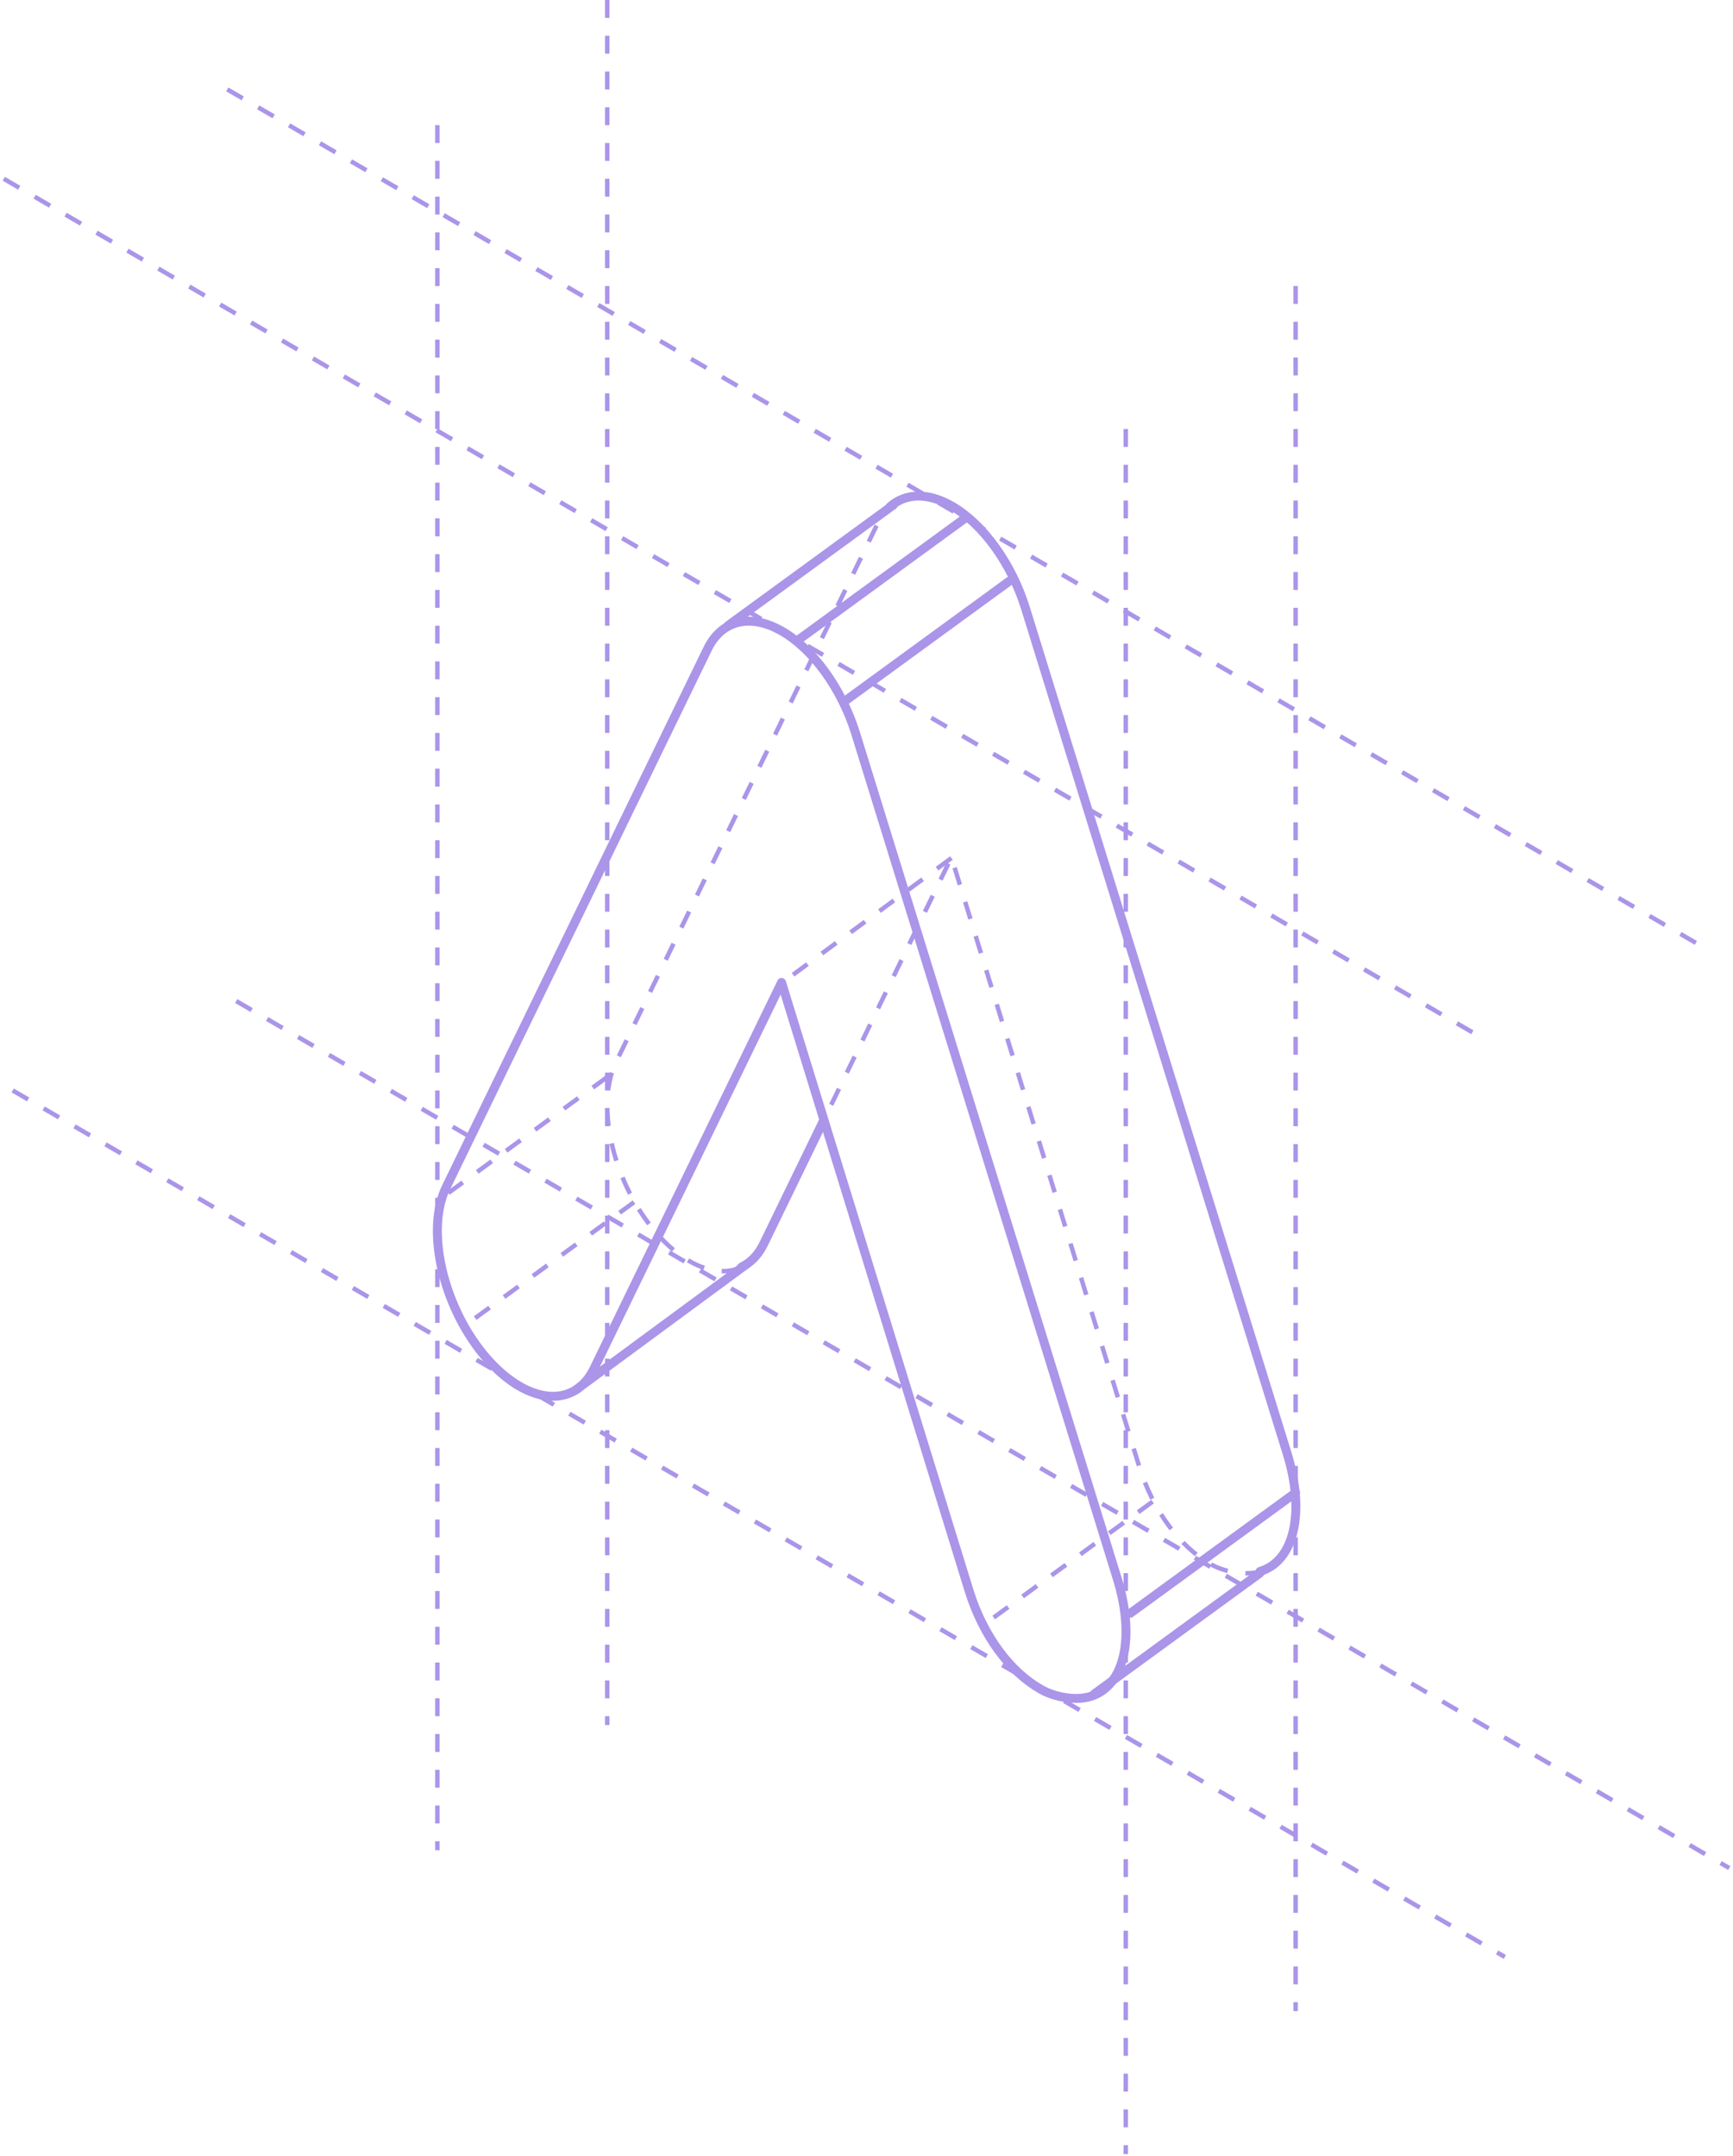 <?xml version="1.0" encoding="UTF-8"?>
<svg width="462px" height="575px" viewBox="0 0 462 575" version="1.1" xmlns="http://www.w3.org/2000/svg" xmlns:xlink="http://www.w3.org/1999/xlink">
    <title>atoms/illustrations/letters/a-il-letter-a</title>
    <g id="Desktop" stroke="none" stroke-width="1" fill="none" fill-rule="evenodd" opacity="0.8">
        <g id="Desktop-works-v2" transform="translate(-536, -4489)" stroke="#957AE4">
            <g id="slide-architects" transform="translate(-234, 4489)">
                <g id="Group" transform="translate(770, 0)">
                    <g id="A" transform="translate(1, -0)">
                        <line x1="2.383" y1="290.777" x2="400.174" y2="521.829" id="Path-6" stroke-width="1.192" stroke-dasharray="4.767"></line>
                        <line x1="61.969" y1="266.943" x2="460" y2="498.135" id="Path-6" stroke-width="1.192" stroke-dasharray="4.767"></line>
                        <line x1="5.68434189e-13" y1="47.668" x2="395.648" y2="277.668" id="Path-6" stroke-width="1.192" stroke-dasharray="4.767"></line>
                        <line x1="115.596" y1="33.368" x2="115.596" y2="493.367" id="Path-6" stroke-width="1.192" stroke-dasharray="4.767"></line>
                        <line x1="160.881" y1="2.77998958e-13" x2="160.881" y2="459.999" id="Path-6" stroke-width="1.192" stroke-dasharray="4.767"></line>
                        <line x1="59.585" y1="23.834" x2="455.231" y2="253.833" id="Path-6" stroke-width="1.192" stroke-dasharray="4.767"></line>
                        <line x1="299.119" y1="114.404" x2="299.119" y2="574.403" id="Path-6" stroke-width="1.192" stroke-dasharray="4.767"></line>
                        <line x1="344.404" y1="76.269" x2="344.404" y2="536.268" id="Path-6" stroke-width="1.192" stroke-dasharray="4.767"></line>
                        <path d="M202.649,331.569 C197.214,342.79 183.983,341.051 173.053,327.689 C162.18,314.344 157.773,294.467 163.209,283.261 L232.921,139.674 C236.652,131.984 244.29,130.128 252.641,134.879 C260.993,139.633 268.627,150.173 272.362,162.111 L342.077,387.401 C347.512,404.788 343.393,418.511 332.487,419.482 C329.405,419.748 325.157,419.033 321.762,417.098 C313.485,412.39 306.408,402.896 302.636,390.842 L252.641,228.606 L202.649,331.569 Z" id="Fill-1" stroke-width="1.192" stroke-dasharray="4.767"></path>
                        <path d="M218.592,298.733 C215.049,306.03 209.735,316.975 202.649,331.569 C201.171,334.621 199.116,336.714 196.688,337.875" id="Path" stroke-width="2.383" stroke-linecap="round" stroke-linejoin="round"></path>
                        <path d="M236.309,135.094 C240.426,131.472 246.33,131.289 252.641,134.879 C260.993,139.633 268.627,150.173 272.362,162.111 L342.077,387.401 C347.088,403.432 343.978,416.348 334.914,419.026" id="Path" stroke-width="2.383" stroke-linecap="round" stroke-linejoin="round"></path>
                        <path d="M157.364,364.937 C151.929,376.158 138.699,374.418 127.768,361.057 C116.895,347.712 112.489,327.835 117.924,316.629 L187.636,173.041 C191.367,165.352 199.005,163.496 207.356,168.247 C215.708,173.001 223.342,183.541 227.077,195.479 L296.792,420.769 C302.227,438.156 298.108,451.879 287.202,452.85 C284.12,453.116 279.872,452.401 276.477,450.466 C268.2,445.758 261.123,436.264 257.352,424.21 L207.356,261.974 L157.364,364.937 Z" id="Fill-1" stroke-width="2.383" stroke-linecap="round" stroke-linejoin="round"></path>
                        <line x1="237.15" y1="134.663" x2="193.057" y2="166.839" id="Path-8" stroke-width="2.383" stroke-linecap="round" stroke-linejoin="round"></line>
                        <line x1="160.881" y1="287.202" x2="116.788" y2="319.378" id="Path-8" stroke-width="1.192" stroke-dasharray="4.767"></line>
                        <line x1="168.031" y1="320.57" x2="123.938" y2="352.746" id="Path-8" stroke-width="1.192" stroke-dasharray="4.767"></line>
                        <line x1="256.218" y1="138.238" x2="212.124" y2="170.415" id="Path-8" stroke-width="2.383" stroke-linecap="round" stroke-linejoin="round"></line>
                        <line x1="268.135" y1="154.922" x2="224.041" y2="187.098" id="Path-8" stroke-width="2.383" stroke-linecap="round" stroke-linejoin="round"></line>
                        <line x1="334.87" y1="419.482" x2="290.777" y2="451.658" id="Path-8" stroke-width="2.383" stroke-linecap="round" stroke-linejoin="round"></line>
                        <line x1="344.404" y1="398.031" x2="300.311" y2="430.207" id="Path-8" stroke-width="2.383" stroke-linecap="round" stroke-linejoin="round"></line>
                        <line x1="306.269" y1="400.415" x2="262.176" y2="432.591" id="Path-8" stroke-width="1.192" stroke-dasharray="4.767"></line>
                        <line x1="197.824" y1="337.254" x2="152.539" y2="370.622" id="Path-8" stroke-width="2.383" stroke-linecap="round" stroke-linejoin="round"></line>
                        <line x1="252.642" y1="228.808" x2="207.358" y2="262.176" id="Path-8" stroke-width="1.192" stroke-dasharray="4.767"></line>
                    </g>
                </g>
            </g>
        </g>
    </g>
</svg>
